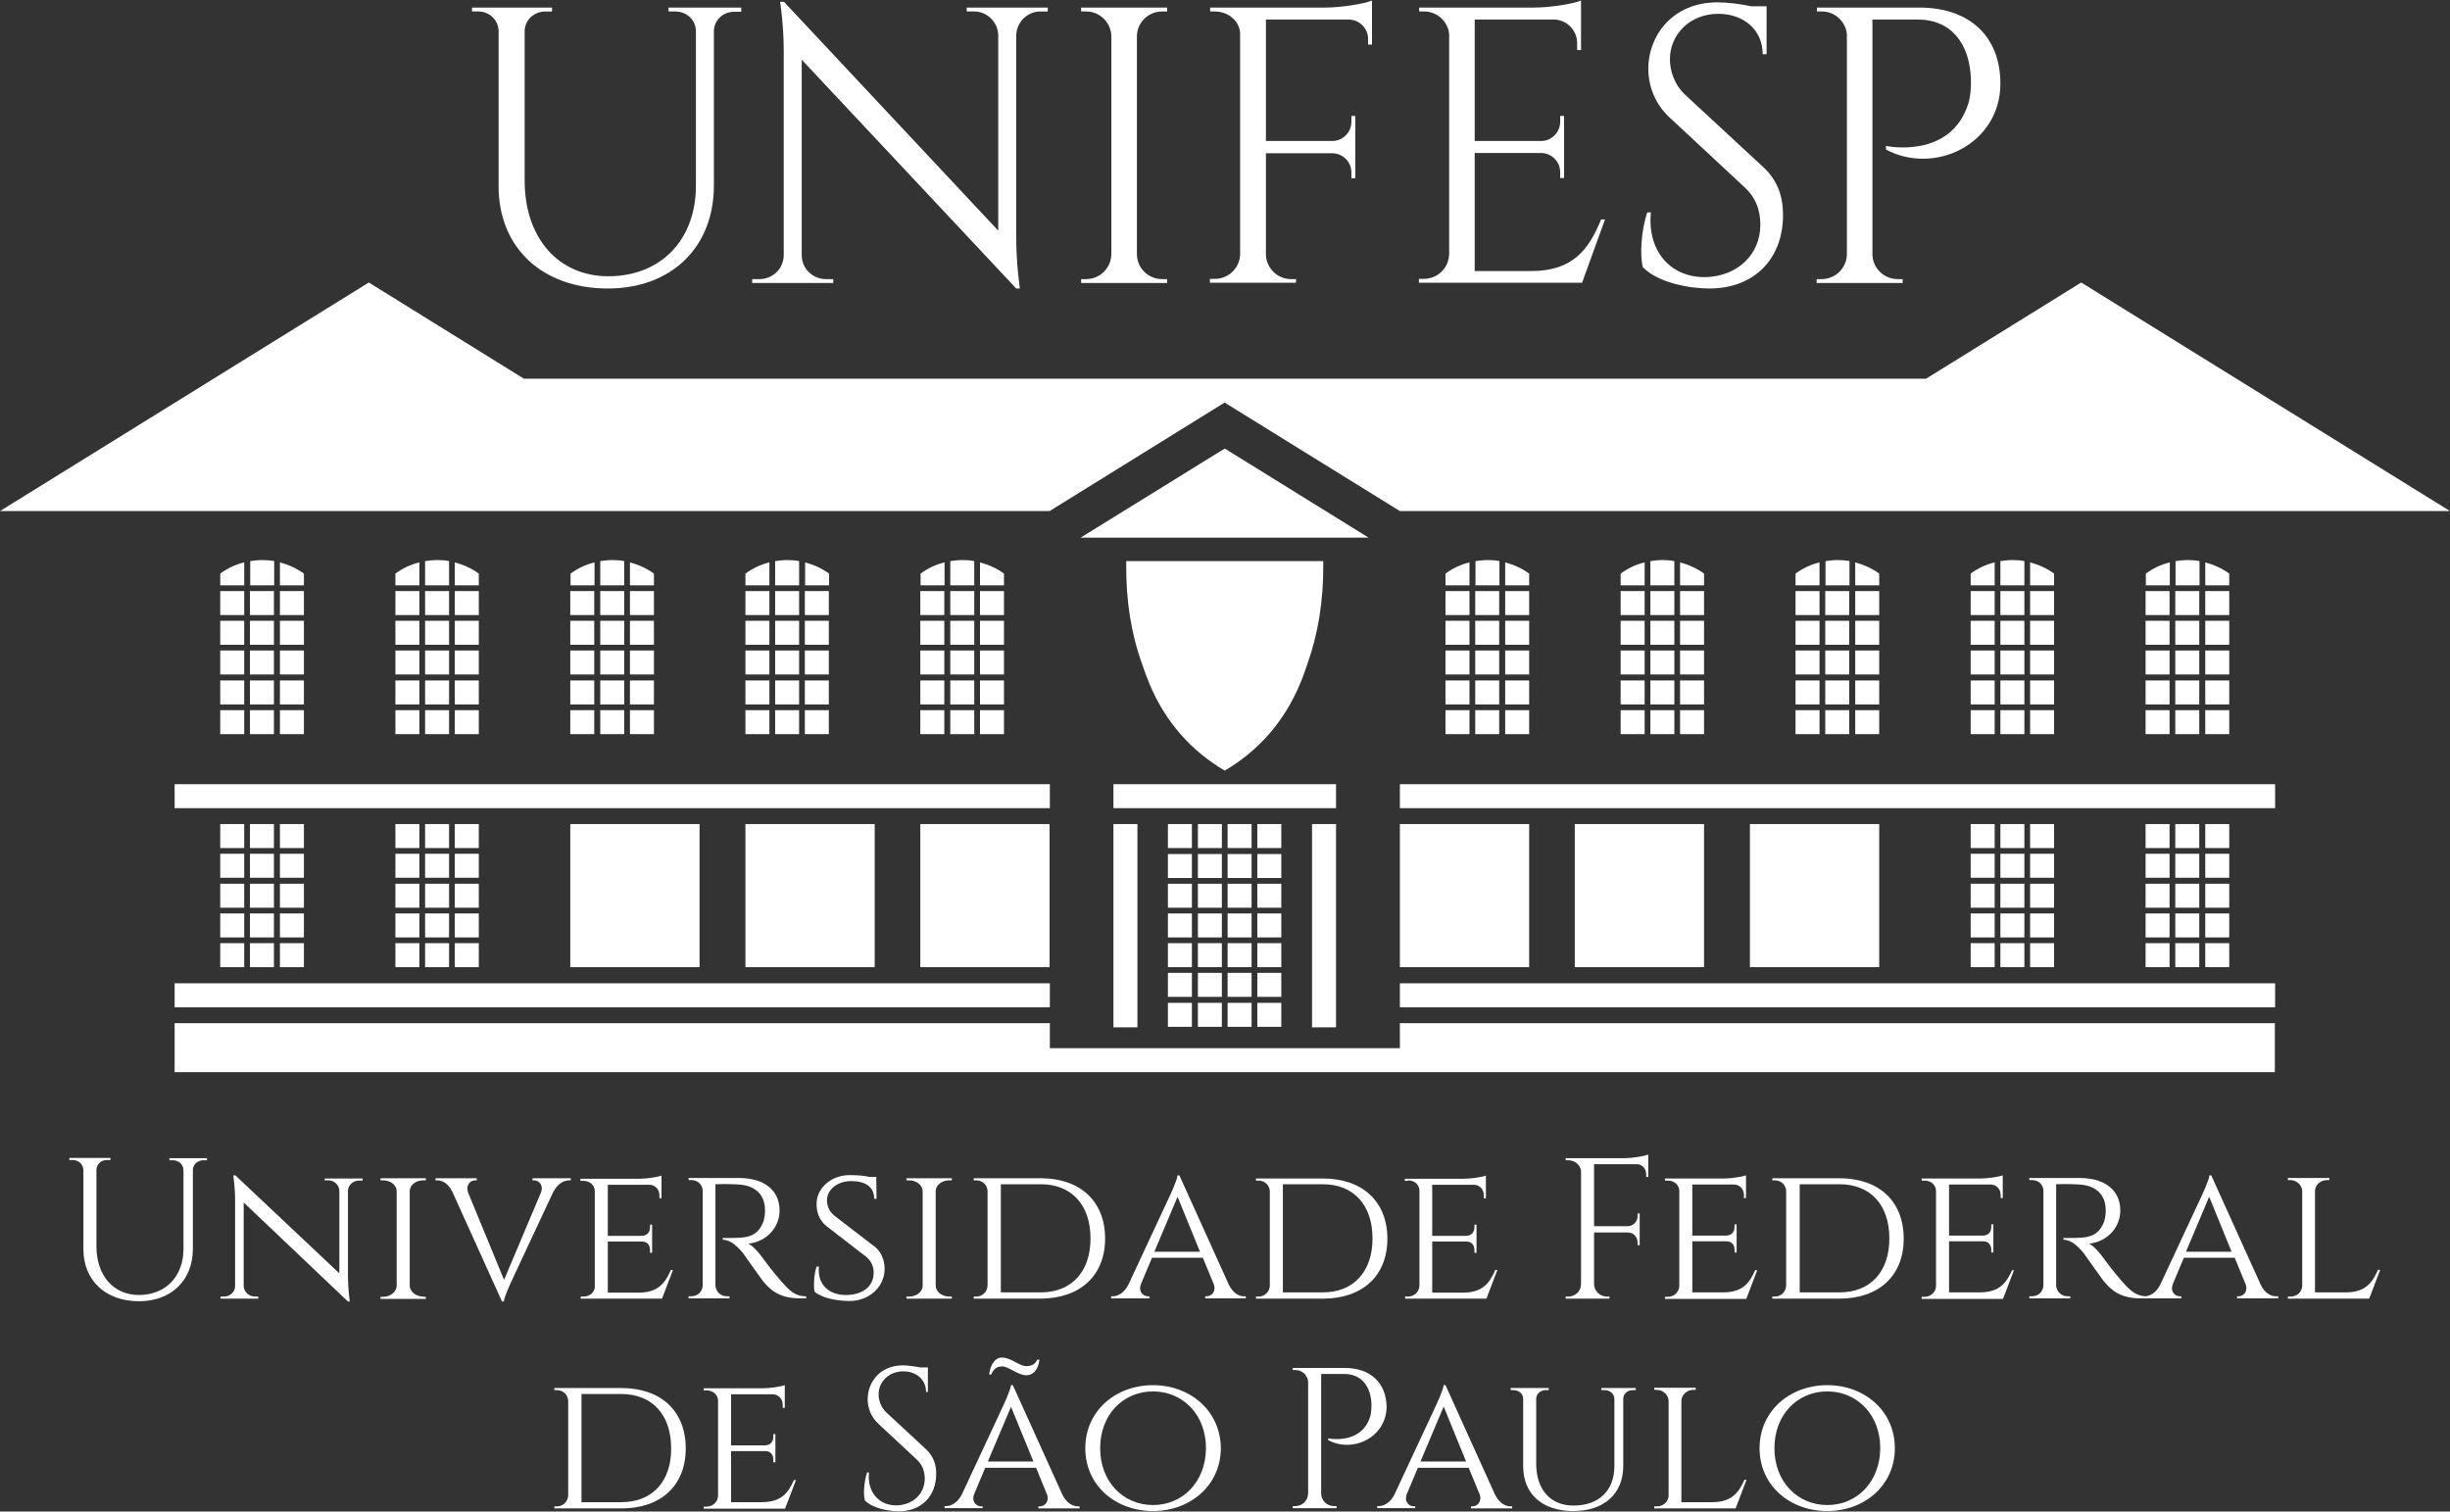 <?xml version="1.0" encoding="utf-8"?>
<!-- Generator: Adobe Illustrator 27.8.1, SVG Export Plug-In . SVG Version: 6.00 Build 0)  -->
<svg version="1.1" id="Layer_1" xmlns="http://www.w3.org/2000/svg" xmlns:xlink="http://www.w3.org/1999/xlink" x="0px" y="0px"
	 viewBox="0 0 940 580" style="enable-background:new 0 0 940 580;" xml:space="preserve">
<rect x="0" y="0" width="940" height="580" fill="#333333" stroke="none"/>
<style type="text/css">
	.st0{fill-rule:evenodd;clip-rule:evenodd;fill:#FFFFFF;}
	.st1{fill:#FFFFFF;}
</style>
<g>
	<polygon class="st0" points="537.1,402.1 537.1,402.2 402.8,402.2 402.8,402.1 402.8,392.6 67,392.6 67,411.1 67,411.4 
		872.8,411.4 872.8,411.1 872.8,392.6 537.1,392.6 	"/>
	<g>
		<rect x="537.1" y="377.3" class="st0" width="335.8" height="9.2"/>
		<rect x="67" y="377.3" class="st0" width="335.8" height="9.2"/>
		<rect x="537.1" y="300.9" class="st0" width="335.8" height="9.2"/>
		<rect x="427.2" y="300.9" class="st0" width="85.4" height="9.2"/>
		<rect x="427.2" y="316.2" class="st0" width="9.2" height="78"/>
		<rect x="503.4" y="316.2" class="st0" width="9.2" height="78"/>
		<rect x="67" y="300.9" class="st0" width="335.8" height="9.2"/>
		<rect x="459.6" y="361.9" class="st0" width="9.2" height="9.2"/>
		<rect x="448.1" y="361.9" class="st0" width="9.2" height="9.2"/>
		<rect x="471" y="361.9" class="st0" width="9.2" height="9.2"/>
		<rect x="482.4" y="361.9" class="st0" width="9.2" height="9.2"/>
		<rect x="459.6" y="373.3" class="st0" width="9.2" height="9.2"/>
		<rect x="448.1" y="373.3" class="st0" width="9.2" height="9.2"/>
		<rect x="471" y="373.3" class="st0" width="9.2" height="9.2"/>
		<rect x="482.4" y="373.3" class="st0" width="9.2" height="9.2"/>
		<rect x="459.6" y="384.8" class="st0" width="9.2" height="9.2"/>
		<rect x="448.1" y="384.8" class="st0" width="9.2" height="9.2"/>
		<rect x="471" y="384.8" class="st0" width="9.2" height="9.2"/>
		<rect x="482.4" y="384.8" class="st0" width="9.2" height="9.2"/>
		<rect x="459.6" y="327.7" class="st0" width="9.2" height="9.2"/>
		<rect x="448.1" y="327.7" class="st0" width="9.2" height="9.2"/>
		<rect x="471" y="327.7" class="st0" width="9.2" height="9.2"/>
		<rect x="482.4" y="327.7" class="st0" width="9.2" height="9.2"/>
		<rect x="459.6" y="316.2" class="st0" width="9.2" height="9.2"/>
		<rect x="448.1" y="316.2" class="st0" width="9.2" height="9.2"/>
		<rect x="471" y="316.2" class="st0" width="9.2" height="9.2"/>
		<rect x="482.4" y="316.2" class="st0" width="9.2" height="9.2"/>
		<rect x="459.6" y="339.1" class="st0" width="9.2" height="9.2"/>
		<rect x="448.1" y="339.1" class="st0" width="9.2" height="9.2"/>
		<rect x="471" y="339.1" class="st0" width="9.2" height="9.2"/>
		<rect x="482.4" y="339.1" class="st0" width="9.2" height="9.2"/>
		<rect x="459.6" y="350.5" class="st0" width="9.2" height="9.2"/>
		<rect x="448.1" y="350.5" class="st0" width="9.2" height="9.2"/>
		<rect x="471" y="350.5" class="st0" width="9.2" height="9.2"/>
		<rect x="482.4" y="350.5" class="st0" width="9.2" height="9.2"/>
		<rect x="834.6" y="361.9" class="st0" width="9.2" height="9.2"/>
		<rect x="823.2" y="361.9" class="st0" width="9.2" height="9.2"/>
		<rect x="846.1" y="361.9" class="st0" width="9.2" height="9.2"/>
		<rect x="834.6" y="327.6" class="st0" width="9.2" height="9.2"/>
		<rect x="823.2" y="327.6" class="st0" width="9.2" height="9.2"/>
		<rect x="846.1" y="327.6" class="st0" width="9.2" height="9.2"/>
		<rect x="834.6" y="316.2" class="st0" width="9.2" height="9.2"/>
		<rect x="823.2" y="316.2" class="st0" width="9.2" height="9.2"/>
		<rect x="846.1" y="316.2" class="st0" width="9.2" height="9.2"/>
		<rect x="834.6" y="339.1" class="st0" width="9.2" height="9.2"/>
		<rect x="823.2" y="339.1" class="st0" width="9.2" height="9.2"/>
		<rect x="846.1" y="339.1" class="st0" width="9.2" height="9.2"/>
		<rect x="834.6" y="350.5" class="st0" width="9.2" height="9.2"/>
		<rect x="823.2" y="350.5" class="st0" width="9.2" height="9.2"/>
		<rect x="846.1" y="350.5" class="st0" width="9.2" height="9.2"/>
		<rect x="767.5" y="361.9" class="st0" width="9.2" height="9.2"/>
		<rect x="756.1" y="361.9" class="st0" width="9.2" height="9.2"/>
		<rect x="778.9" y="361.9" class="st0" width="9.2" height="9.2"/>
		<rect x="767.5" y="327.6" class="st0" width="9.2" height="9.2"/>
		<rect x="756.1" y="327.6" class="st0" width="9.2" height="9.2"/>
		<rect x="778.9" y="327.6" class="st0" width="9.2" height="9.2"/>
		<rect x="767.5" y="316.2" class="st0" width="9.2" height="9.2"/>
		<rect x="756.1" y="316.2" class="st0" width="9.2" height="9.2"/>
		<rect x="778.9" y="316.2" class="st0" width="9.2" height="9.2"/>
		<rect x="767.5" y="339.1" class="st0" width="9.2" height="9.2"/>
		<rect x="756.1" y="339.1" class="st0" width="9.2" height="9.2"/>
		<rect x="778.9" y="339.1" class="st0" width="9.2" height="9.2"/>
		<rect x="767.5" y="350.5" class="st0" width="9.2" height="9.2"/>
		<rect x="756.1" y="350.5" class="st0" width="9.2" height="9.2"/>
		<rect x="778.9" y="350.5" class="st0" width="9.2" height="9.2"/>
		<rect x="95.9" y="249.6" class="st0" width="9.2" height="9.2"/>
		<rect x="84.5" y="249.6" class="st0" width="9.2" height="9.2"/>
		<rect x="107.4" y="249.6" class="st0" width="9.2" height="9.2"/>
		<rect x="95.9" y="261.1" class="st0" width="9.2" height="9.2"/>
		<rect x="84.5" y="261.1" class="st0" width="9.2" height="9.2"/>
		<rect x="107.4" y="261.1" class="st0" width="9.2" height="9.2"/>
		<rect x="95.9" y="272.5" class="st0" width="9.2" height="9.2"/>
		<rect x="84.5" y="272.5" class="st0" width="9.2" height="9.2"/>
		<rect x="107.4" y="272.5" class="st0" width="9.2" height="9.2"/>
		<rect x="95.9" y="226.8" class="st0" width="9.2" height="9.2"/>
		<rect x="84.5" y="226.8" class="st0" width="9.2" height="9.2"/>
		<rect x="107.4" y="226.8" class="st0" width="9.2" height="9.2"/>
		<rect x="95.9" y="238.2" class="st0" width="9.2" height="9.2"/>
		<rect x="84.5" y="238.2" class="st0" width="9.2" height="9.2"/>
		<rect x="107.4" y="238.2" class="st0" width="9.2" height="9.2"/>
		<path class="st0" d="M93.7,215.8c-3.4,0.8-6.5,2.3-9.2,4.3v4.5h9.2V215.8z"/>
		<path class="st0" d="M116.6,220.1c-2.7-2-5.9-3.4-9.2-4.3v8.8h9.2V220.1z"/>
		<path class="st0" d="M105.2,215.3c-1.5-0.3-3-0.4-4.6-0.4s-3.1,0.2-4.6,0.4v9.3h9.2V215.3z"/>
		<rect x="95.9" y="361.9" class="st0" width="9.2" height="9.2"/>
		<rect x="107.4" y="361.9" class="st0" width="9.2" height="9.2"/>
		<rect x="84.5" y="361.9" class="st0" width="9.2" height="9.2"/>
		<rect x="95.9" y="327.6" class="st0" width="9.2" height="9.2"/>
		<rect x="107.4" y="327.6" class="st0" width="9.2" height="9.2"/>
		<rect x="84.5" y="327.6" class="st0" width="9.2" height="9.2"/>
		<rect x="95.9" y="316.2" class="st0" width="9.2" height="9.2"/>
		<rect x="107.4" y="316.2" class="st0" width="9.2" height="9.2"/>
		<rect x="84.5" y="316.2" class="st0" width="9.2" height="9.2"/>
		<rect x="95.9" y="339.1" class="st0" width="9.2" height="9.2"/>
		<rect x="107.4" y="339.1" class="st0" width="9.2" height="9.2"/>
		<rect x="84.5" y="339.1" class="st0" width="9.2" height="9.2"/>
		<rect x="95.9" y="350.5" class="st0" width="9.2" height="9.2"/>
		<rect x="107.4" y="350.5" class="st0" width="9.2" height="9.2"/>
		<rect x="84.5" y="350.5" class="st0" width="9.2" height="9.2"/>
		<rect x="163.1" y="361.9" class="st0" width="9.2" height="9.2"/>
		<rect x="174.5" y="361.9" class="st0" width="9.2" height="9.2"/>
		<rect x="151.7" y="361.9" class="st0" width="9.2" height="9.2"/>
		<rect x="163.1" y="327.6" class="st0" width="9.2" height="9.2"/>
		<rect x="174.5" y="327.6" class="st0" width="9.2" height="9.2"/>
		<rect x="151.7" y="327.6" class="st0" width="9.2" height="9.2"/>
		<rect x="163.1" y="316.2" class="st0" width="9.2" height="9.2"/>
		<rect x="174.5" y="316.2" class="st0" width="9.2" height="9.2"/>
		<rect x="151.7" y="316.2" class="st0" width="9.2" height="9.2"/>
		<rect x="163.1" y="339.1" class="st0" width="9.2" height="9.2"/>
		<rect x="174.5" y="339.1" class="st0" width="9.2" height="9.2"/>
		<rect x="151.7" y="339.1" class="st0" width="9.2" height="9.2"/>
		<rect x="163.1" y="350.5" class="st0" width="9.2" height="9.2"/>
		<rect x="174.5" y="350.5" class="st0" width="9.2" height="9.2"/>
		<rect x="151.7" y="350.5" class="st0" width="9.2" height="9.2"/>
		<rect x="353.1" y="316.2" class="st0" width="49.6" height="54.9"/>
		<rect x="218.8" y="316.2" class="st0" width="49.6" height="54.9"/>
		<rect x="286" y="316.2" class="st0" width="49.6" height="54.9"/>
		<rect x="671.4" y="316.2" class="st0" width="49.6" height="54.9"/>
		<rect x="537.1" y="316.2" class="st0" width="49.6" height="54.9"/>
		<rect x="604.2" y="316.2" class="st0" width="49.6" height="54.9"/>
		<path class="st0" d="M469.9,215.3h-37.8l0,0l0,0c0,0.4,0,0.8,0,1.3c-0.1,14,1.9,26.6,6.1,38.2c0.9,2.6,1.8,5.2,2.9,7.8
			c6,14.2,15.6,25.3,28.8,33.1l0,0l0,0c13.2-7.8,22.8-18.9,28.8-33.1c1.1-2.5,2-5.1,2.9-7.8c4.1-11.5,6.2-24.2,6.1-38.2
			c0-0.4,0-0.8,0-1.3l0,0l0,0H469.9z"/>
		<polygon class="st0" points="414.6,206.3 525.1,206.3 469.9,172.1 		"/>
		<polygon class="st0" points="402.7,196.1 469.8,154.5 469.9,154.5 537.1,196.1 537.1,196.1 940,196.1 798.5,108.4 739,145.3 
			201,145.3 141.5,108.4 0,196.1 		"/>
		<rect x="163.1" y="249.6" class="st0" width="9.2" height="9.2"/>
		<rect x="151.7" y="249.6" class="st0" width="9.2" height="9.2"/>
		<rect x="174.5" y="249.6" class="st0" width="9.2" height="9.2"/>
		<rect x="163.1" y="261.1" class="st0" width="9.2" height="9.2"/>
		<rect x="151.7" y="261.1" class="st0" width="9.2" height="9.2"/>
		<rect x="174.5" y="261.1" class="st0" width="9.2" height="9.2"/>
		<rect x="163.1" y="272.5" class="st0" width="9.2" height="9.2"/>
		<rect x="151.7" y="272.5" class="st0" width="9.2" height="9.2"/>
		<rect x="174.5" y="272.5" class="st0" width="9.2" height="9.2"/>
		<rect x="163.1" y="226.8" class="st0" width="9.2" height="9.2"/>
		<rect x="151.7" y="226.8" class="st0" width="9.2" height="9.2"/>
		<rect x="174.5" y="226.8" class="st0" width="9.2" height="9.2"/>
		<rect x="163.1" y="238.2" class="st0" width="9.2" height="9.2"/>
		<rect x="151.7" y="238.2" class="st0" width="9.2" height="9.2"/>
		<rect x="174.5" y="238.2" class="st0" width="9.2" height="9.2"/>
		<path class="st0" d="M160.9,215.8c-3.4,0.8-6.5,2.3-9.2,4.3v4.5h9.2V215.8z"/>
		<path class="st0" d="M183.7,220.1c-2.7-2-5.9-3.4-9.2-4.3v8.8h9.2V220.1z"/>
		<path class="st0" d="M172.3,215.3c-1.5-0.3-3-0.4-4.6-0.4s-3.1,0.2-4.6,0.4v9.3h9.2L172.3,215.3L172.3,215.3z"/>
		<rect x="230.3" y="249.6" class="st0" width="9.2" height="9.2"/>
		<rect x="218.8" y="249.6" class="st0" width="9.2" height="9.2"/>
		<rect x="241.7" y="249.6" class="st0" width="9.2" height="9.2"/>
		<rect x="230.3" y="261.1" class="st0" width="9.2" height="9.2"/>
		<rect x="218.8" y="261.1" class="st0" width="9.2" height="9.2"/>
		<rect x="241.7" y="261.1" class="st0" width="9.2" height="9.2"/>
		<rect x="230.3" y="272.5" class="st0" width="9.2" height="9.2"/>
		<rect x="218.8" y="272.5" class="st0" width="9.2" height="9.2"/>
		<rect x="241.7" y="272.5" class="st0" width="9.2" height="9.2"/>
		<rect x="230.3" y="226.8" class="st0" width="9.2" height="9.2"/>
		<rect x="218.8" y="226.8" class="st0" width="9.2" height="9.2"/>
		<rect x="241.7" y="226.8" class="st0" width="9.2" height="9.2"/>
		<rect x="230.3" y="238.2" class="st0" width="9.2" height="9.2"/>
		<rect x="218.8" y="238.2" class="st0" width="9.2" height="9.2"/>
		<rect x="241.7" y="238.2" class="st0" width="9.2" height="9.2"/>
		<path class="st0" d="M228.1,215.8c-3.4,0.8-6.5,2.3-9.2,4.3v4.5h9.2V215.8z"/>
		<path class="st0" d="M250.9,220.1c-2.7-2-5.9-3.4-9.2-4.3v8.8h9.2V220.1z"/>
		<path class="st0" d="M239.5,215.3c-1.5-0.3-3-0.4-4.6-0.4s-3.1,0.2-4.6,0.4v9.3h9.2L239.5,215.3L239.5,215.3z"/>
		<rect x="297.4" y="249.6" class="st0" width="9.2" height="9.2"/>
		<rect x="286" y="249.6" class="st0" width="9.2" height="9.2"/>
		<rect x="308.8" y="249.6" class="st0" width="9.2" height="9.2"/>
		<rect x="297.4" y="261.1" class="st0" width="9.2" height="9.2"/>
		<rect x="286" y="261.1" class="st0" width="9.2" height="9.2"/>
		<rect x="308.8" y="261.1" class="st0" width="9.2" height="9.2"/>
		<rect x="297.4" y="272.5" class="st0" width="9.2" height="9.2"/>
		<rect x="286" y="272.5" class="st0" width="9.2" height="9.2"/>
		<rect x="308.8" y="272.5" class="st0" width="9.2" height="9.2"/>
		<rect x="297.4" y="226.8" class="st0" width="9.2" height="9.2"/>
		<rect x="286" y="226.8" class="st0" width="9.2" height="9.2"/>
		<rect x="308.8" y="226.8" class="st0" width="9.2" height="9.2"/>
		<rect x="297.4" y="238.2" class="st0" width="9.2" height="9.2"/>
		<rect x="286" y="238.2" class="st0" width="9.2" height="9.2"/>
		<rect x="308.8" y="238.2" class="st0" width="9.2" height="9.2"/>
		<path class="st0" d="M295.2,215.8c-3.4,0.8-6.5,2.3-9.2,4.3v4.5h9.2V215.8z"/>
		<path class="st0" d="M318.1,220.1c-2.7-2-5.9-3.4-9.2-4.3v8.8h9.2V220.1z"/>
		<path class="st0" d="M306.6,215.3c-1.5-0.3-3-0.4-4.6-0.4s-3.1,0.2-4.6,0.4v9.3h9.2V215.3z"/>
		<rect x="364.6" y="249.6" class="st0" width="9.2" height="9.2"/>
		<rect x="353.1" y="249.6" class="st0" width="9.2" height="9.2"/>
		<rect x="376" y="249.6" class="st0" width="9.2" height="9.2"/>
		<rect x="364.6" y="261.1" class="st0" width="9.2" height="9.2"/>
		<rect x="353.1" y="261.1" class="st0" width="9.2" height="9.2"/>
		<rect x="376" y="261.1" class="st0" width="9.2" height="9.2"/>
		<rect x="364.6" y="272.5" class="st0" width="9.2" height="9.2"/>
		<rect x="353.1" y="272.5" class="st0" width="9.2" height="9.2"/>
		<rect x="376" y="272.5" class="st0" width="9.2" height="9.2"/>
		<rect x="364.6" y="226.8" class="st0" width="9.2" height="9.2"/>
		<rect x="353.1" y="226.8" class="st0" width="9.2" height="9.2"/>
		<rect x="376" y="226.8" class="st0" width="9.2" height="9.2"/>
		<rect x="364.6" y="238.2" class="st0" width="9.2" height="9.2"/>
		<rect x="353.1" y="238.2" class="st0" width="9.2" height="9.2"/>
		<rect x="376" y="238.2" class="st0" width="9.2" height="9.2"/>
		<path class="st0" d="M362.4,215.8c-3.4,0.8-6.5,2.3-9.2,4.3v4.5h9.2V215.8z"/>
		<path class="st0" d="M385.2,220.1c-2.7-2-5.9-3.4-9.2-4.3v8.8h9.2V220.1z"/>
		<path class="st0" d="M373.8,215.3c-1.5-0.3-3-0.4-4.6-0.4s-3.1,0.2-4.6,0.4v9.3h9.2V215.3z"/>
		<rect x="566" y="249.6" class="st0" width="9.2" height="9.2"/>
		<rect x="554.6" y="249.6" class="st0" width="9.2" height="9.2"/>
		<rect x="577.5" y="249.6" class="st0" width="9.2" height="9.2"/>
		<rect x="566" y="261.1" class="st0" width="9.2" height="9.2"/>
		<rect x="554.6" y="261.1" class="st0" width="9.2" height="9.2"/>
		<rect x="577.5" y="261.1" class="st0" width="9.2" height="9.2"/>
		<rect x="566" y="272.5" class="st0" width="9.2" height="9.2"/>
		<rect x="554.6" y="272.5" class="st0" width="9.2" height="9.2"/>
		<rect x="577.5" y="272.5" class="st0" width="9.2" height="9.2"/>
		<rect x="566" y="226.8" class="st0" width="9.2" height="9.2"/>
		<rect x="554.6" y="226.8" class="st0" width="9.2" height="9.2"/>
		<rect x="577.5" y="226.8" class="st0" width="9.2" height="9.2"/>
		<rect x="566" y="238.2" class="st0" width="9.2" height="9.2"/>
		<rect x="554.6" y="238.2" class="st0" width="9.2" height="9.2"/>
		<rect x="577.5" y="238.2" class="st0" width="9.2" height="9.2"/>
		<path class="st0" d="M563.8,215.8c-3.4,0.8-6.5,2.3-9.2,4.3v4.5h9.2V215.8z"/>
		<path class="st0" d="M586.7,220.1c-2.7-2-5.9-3.4-9.2-4.3v8.8h9.2V220.1z"/>
		<path class="st0" d="M575.3,215.3c-1.5-0.3-3-0.4-4.6-0.4s-3.1,0.2-4.6,0.4v9.3h9.2L575.3,215.3L575.3,215.3z"/>
		<rect x="633.2" y="249.6" class="st0" width="9.2" height="9.2"/>
		<rect x="621.8" y="249.6" class="st0" width="9.2" height="9.2"/>
		<rect x="644.6" y="249.6" class="st0" width="9.2" height="9.2"/>
		<rect x="633.2" y="261.1" class="st0" width="9.2" height="9.2"/>
		<rect x="621.8" y="261.1" class="st0" width="9.2" height="9.2"/>
		<rect x="644.6" y="261.1" class="st0" width="9.2" height="9.2"/>
		<rect x="633.2" y="272.5" class="st0" width="9.2" height="9.2"/>
		<rect x="621.8" y="272.5" class="st0" width="9.2" height="9.2"/>
		<rect x="644.6" y="272.5" class="st0" width="9.2" height="9.2"/>
		<rect x="633.2" y="226.8" class="st0" width="9.2" height="9.2"/>
		<rect x="621.8" y="226.8" class="st0" width="9.2" height="9.2"/>
		<rect x="644.6" y="226.8" class="st0" width="9.2" height="9.2"/>
		<rect x="633.2" y="238.2" class="st0" width="9.2" height="9.2"/>
		<rect x="621.8" y="238.2" class="st0" width="9.2" height="9.2"/>
		<rect x="644.6" y="238.2" class="st0" width="9.2" height="9.2"/>
		<path class="st0" d="M631,215.8c-3.4,0.8-6.5,2.3-9.2,4.3v4.5h9.2V215.8z"/>
		<path class="st0" d="M653.8,220.1c-2.7-2-5.9-3.4-9.2-4.3v8.8h9.2V220.1z"/>
		<path class="st0" d="M642.4,215.3c-1.5-0.3-3-0.4-4.6-0.4s-3.1,0.2-4.6,0.4v9.3h9.2L642.4,215.3L642.4,215.3z"/>
		<rect x="700.3" y="249.6" class="st0" width="9.2" height="9.2"/>
		<rect x="688.9" y="249.6" class="st0" width="9.2" height="9.2"/>
		<rect x="711.8" y="249.6" class="st0" width="9.2" height="9.2"/>
		<rect x="700.3" y="261.1" class="st0" width="9.2" height="9.2"/>
		<rect x="688.9" y="261.1" class="st0" width="9.2" height="9.2"/>
		<rect x="711.8" y="261.1" class="st0" width="9.2" height="9.2"/>
		<rect x="700.3" y="272.5" class="st0" width="9.2" height="9.2"/>
		<rect x="688.9" y="272.5" class="st0" width="9.2" height="9.2"/>
		<rect x="711.8" y="272.5" class="st0" width="9.2" height="9.2"/>
		<rect x="700.3" y="226.8" class="st0" width="9.2" height="9.2"/>
		<rect x="688.9" y="226.8" class="st0" width="9.2" height="9.2"/>
		<rect x="711.8" y="226.8" class="st0" width="9.2" height="9.2"/>
		<rect x="700.3" y="238.2" class="st0" width="9.2" height="9.2"/>
		<rect x="688.9" y="238.2" class="st0" width="9.2" height="9.2"/>
		<rect x="711.8" y="238.2" class="st0" width="9.2" height="9.2"/>
		<path class="st0" d="M698.1,215.8c-3.4,0.8-6.5,2.3-9.2,4.3v4.5h9.2V215.8z"/>
		<path class="st0" d="M721,220.1c-2.7-2-5.9-3.4-9.2-4.3v8.8h9.2V220.1z"/>
		<path class="st0" d="M709.6,215.3c-1.5-0.3-3-0.4-4.6-0.4s-3.1,0.2-4.6,0.4v9.3h9.2L709.6,215.3L709.6,215.3z"/>
		<rect x="767.5" y="249.6" class="st0" width="9.2" height="9.2"/>
		<rect x="756.1" y="249.6" class="st0" width="9.2" height="9.2"/>
		<rect x="778.9" y="249.6" class="st0" width="9.2" height="9.2"/>
		<rect x="767.5" y="261.1" class="st0" width="9.2" height="9.2"/>
		<rect x="756.1" y="261.1" class="st0" width="9.2" height="9.2"/>
		<rect x="778.9" y="261.1" class="st0" width="9.2" height="9.2"/>
		<rect x="767.5" y="272.5" class="st0" width="9.2" height="9.2"/>
		<rect x="756.1" y="272.5" class="st0" width="9.2" height="9.2"/>
		<rect x="778.9" y="272.5" class="st0" width="9.2" height="9.2"/>
		<rect x="767.5" y="226.8" class="st0" width="9.2" height="9.2"/>
		<rect x="756.1" y="226.8" class="st0" width="9.2" height="9.2"/>
		<rect x="778.9" y="226.8" class="st0" width="9.2" height="9.2"/>
		<rect x="767.5" y="238.2" class="st0" width="9.2" height="9.2"/>
		<rect x="756.1" y="238.2" class="st0" width="9.2" height="9.2"/>
		<rect x="778.9" y="238.2" class="st0" width="9.2" height="9.2"/>
		<path class="st0" d="M765.3,215.8c-3.4,0.8-6.5,2.3-9.2,4.3v4.5h9.2V215.8z"/>
		<path class="st0" d="M788.1,220.1c-2.7-2-5.9-3.4-9.2-4.3v8.8h9.2V220.1z"/>
		<path class="st0" d="M776.7,215.3c-1.5-0.3-3-0.4-4.6-0.4s-3.1,0.2-4.6,0.4v9.3h9.2L776.7,215.3L776.7,215.3z"/>
		<rect x="834.6" y="249.6" class="st0" width="9.2" height="9.2"/>
		<rect x="823.2" y="249.6" class="st0" width="9.2" height="9.2"/>
		<rect x="846.1" y="249.6" class="st0" width="9.2" height="9.2"/>
		<rect x="834.6" y="261.1" class="st0" width="9.2" height="9.2"/>
		<rect x="823.2" y="261.1" class="st0" width="9.2" height="9.2"/>
		<rect x="846.1" y="261.1" class="st0" width="9.2" height="9.2"/>
		<rect x="834.6" y="272.5" class="st0" width="9.2" height="9.2"/>
		<rect x="823.2" y="272.5" class="st0" width="9.2" height="9.2"/>
		<rect x="846.1" y="272.5" class="st0" width="9.2" height="9.2"/>
		<rect x="834.6" y="226.8" class="st0" width="9.2" height="9.2"/>
		<rect x="823.2" y="226.8" class="st0" width="9.2" height="9.2"/>
		<rect x="846.1" y="226.8" class="st0" width="9.2" height="9.2"/>
		<rect x="834.6" y="238.2" class="st0" width="9.2" height="9.2"/>
		<rect x="823.2" y="238.2" class="st0" width="9.2" height="9.2"/>
		<rect x="846.1" y="238.2" class="st0" width="9.2" height="9.2"/>
		<path class="st0" d="M832.5,215.8c-3.4,0.8-6.5,2.3-9.2,4.3v4.5h9.2V215.8z"/>
		<path class="st0" d="M855.3,220.1c-2.7-2-5.9-3.4-9.2-4.3v8.8h9.2V220.1z"/>
		<path class="st0" d="M843.9,215.3c-1.5-0.3-3-0.4-4.6-0.4s-3.1,0.2-4.6,0.4v9.3h9.2L843.9,215.3L843.9,215.3z"/>
	</g>
	<g>
		<path class="st1" d="M191.3,11.9v59.6c0,23.5,16.7,39.2,41.9,39.2c24.4,0,40.7-15.8,40.7-39.5V11.6c0.3-4.2,3.7-7.1,8-7.1h2.5V2.9
			h-27.9v1.5h2.5c4.3,0,7.8,3,8,7.3v59.6c0,20.8-13.5,34.7-33.6,34.7c-19.2,0-32.1-14.7-32.1-36.7V11.7c0.2-4.2,3.7-7.3,8-7.3h2.5
			V2.9h-30.7v1.5h2.5C187.7,4.4,191.2,7.6,191.3,11.9z"/>
		<path class="st1" d="M319.7,107.1h-2.8c-5.1,0-9.2-4-9.3-9V22.9l82.3,87.8h1.4c0,0-1.4-9.5-1.4-19.3v-78c0.2-5,4.3-9,9.3-9h2.8
			V2.9h-31.1v1.5h2.8c5.1,0,9.2,4.1,9.3,9.2v74.9L300.8,0.7h-1.5c0,0,1.4,8.6,1.4,18.9V98c-0.1,5.1-4.2,9.1-9.3,9.1h-2.8v1.5h31.1
			V107.1z"/>
		<path class="st1" d="M416.7,107.1h-1.9v1.5h33v-1.5h-1.9c-5.3,0-9.6-4.2-9.7-9.5V13.8c0.1-5.2,4.4-9.4,9.7-9.4h1.9V2.9h-33v1.5
			h1.9c5.3,0,9.5,4.2,9.7,9.4v83.7C426.3,102.9,422,107.1,416.7,107.1z"/>
		<path class="st1" d="M497.3,107.1h-1.9c-5.3,0-9.6-4.2-9.7-9.5V58.8h25.7c4,0.2,7.1,3.4,7.1,7.4v2.2h1.5V44.5h-1.5v2.2
			c0,4.1-3.3,7.4-7.3,7.4h-25.5V7.5h31.9c4,0.1,7.3,3.4,7.3,7.4v2.2h1.5v-10V4.6V0.2c-2.8,1.2-11.5,2.7-18,2.7h-44.1v1.5h1.9
			c5,0,9.6,3.8,9.6,8.6v84.5c-0.1,5.3-4.4,9.5-9.7,9.5h-1.9v1.5h33L497.3,107.1z"/>
		<path class="st1" d="M615.8,84.2h-1.5c-4.7,11.5-10.8,19.8-26.8,19.8h-21.7V58.7h25.7c4,0.2,7.1,3.4,7.1,7.4v2.2h1.5V44.5h-1.5
			v2.2c0,4.1-3.3,7.4-7.3,7.4h-25.5V7.5h30.8c4.7,0.3,8.5,4.2,8.5,9v2.7h1.5V7.1V4.6V0.2c-2.8,1.2-11.5,2.7-18,2.7h-44.1v1.5h1.9
			c5,0,9.1,3.8,9.6,8.6v84.5c-0.1,5.3-4.4,9.5-9.7,9.5h-1.9v1.5H607L615.8,84.2z"/>
		<path class="st1" d="M655.8,110.7c17.4,0,28.3-11.5,28.3-28.2c0-6.1-1.5-12.8-7.6-18.4l-29.7-27.5c-4.8-4.4-6.1-10-6.1-13.9
			c0-9.2,7.4-17.4,18.6-17.4c9.4,0,17,5.9,17,15.5h1.5V4.2V2.4h-6c-4-0.9-9-1.5-12.9-1.5c-17.2,0-26.5,12.8-26.5,25.5
			c0,5.8,2.1,13.1,8.2,18.7L669.5,72c3.8,3.5,5.9,8.2,5.9,14.1c0,12.1-9.2,19.6-20.2,20.2c-13.4,0.7-23.3-9.2-21.8-24.8H632
			c-2.3,6.8-2.9,16.4-1.7,21C636.2,108.6,648.4,110.7,655.8,110.7z"/>
		<path class="st1" d="M730,107.1h-1.9c-5.3,0-9.6-4.2-9.7-9.5V7.5h17.4c12.8,0,20,9.2,20.4,23.1c0.1,3.3-0.3,7-1,9.1
			C748.4,61.3,723.6,56,723.6,56v1.4c18.9,10,43.9-2.3,43.9-25.3c0-18.1-11.8-29.2-31.1-29.2h-39.3v1.5h1.9c5,0,9.1,3.8,9.6,8.7
			v84.5c-0.1,5.3-4.4,9.5-9.7,9.5H697v1.5h33V107.1z"/>
		<path class="st1" d="M65,445.2h1.3c2.2,0,4,1.5,4.1,3.7v30.3c0,10.6-6.9,17.7-17.1,17.7c-9.8,0-16.3-7.5-16.3-18.7v-29.4
			c0.1-2.2,1.9-3.7,4.1-3.7h1.3v-0.8H26.6v0.8h1.3c2.2,0,4,1.6,4.1,3.8v30.4c0,12,8.5,20,21.3,20c12.4,0,20.7-8,20.7-20.1v-30.4
			c0.1-2.1,1.9-3.6,4.1-3.6h1.3v-0.8H65V445.2z"/>
		<path class="st1" d="M124.6,452.9h1.3c2.3,0,4.1,1.7,4.3,3.8v31.9L90.3,451h-0.8c0,0,0.7,4.4,0.7,9.6v32.9c0,2.2-1.9,4-4.3,4h-1.3
			v0.8h14.5v-0.8h-1.3c-2.3,0-4.2-1.8-4.3-4v-32.1l40,38h0.7c0,0-0.7-4.9-0.7-9.8v-32.8c0.1-2.1,2-3.8,4.3-3.8h1.3v-0.8h-14.5
			L124.6,452.9z"/>
		<path class="st1" d="M162.4,497.5c-2.8,0-5.1-1.8-5.2-4.1v-36.5c0.1-2.2,2.4-4,5.2-4h1v-0.8H146v0.8h1c2.9,0,5.2,1.9,5.2,4.2v36.3
			c-0.1,2.3-2.4,4.2-5.2,4.2h-1v0.8h17.4v-0.8h-1V497.5z"/>
		<path class="st1" d="M218.4,452.9h0.6v-0.8h-14.7v0.8h0.6c1.8,0,3.8,1.8,2.6,4.8l-14.1,33.4l-13.8-33.5c-1-3,0.9-4.7,2.7-4.7h0.6
			v-0.8h-15.8v0.8h0.6c2.1,0,4.4,1.3,5.9,4.5l19,42h0.7c0.2-2,3-7.9,3-7.9l15.9-34C213.9,454.2,216.3,452.9,218.4,452.9z"/>
		<path class="st1" d="M223.9,497.5h-1.1v0.8H254l4.2-11h-0.8c-2.2,5-4.8,8.6-12.2,8.7h-12v-19.6h13.3c2,0.1,2.9,1.5,2.9,3.3v1h0.8
			v-10.8h-0.8v1c0,1.8-1,3.2-3.1,3.3h-13.1v-19.6h15.9c2.3,0,3.9,1.8,3.9,4v1.2h0.8v-8.7c-1.3,0.5-5.5,1.2-8.6,1.2h-22.5v0.8h1.1
			c2.5,0,4.4,1.7,4.4,4v36.5C228.3,495.7,226.4,497.5,223.9,497.5z"/>
		<path class="st1" d="M299.7,491.6c-3.2-3.6-6.7-8.4-6.7-8.4c-1.6-2.3-4.2-5.3-5.9-6c6.9-0.7,12-6.1,12-12.7
			c0-7.8-5.9-12.5-15.6-12.5h-19.3v0.8h1c2.4,0,4.3,1.7,4.4,4v36.5c-0.1,2.3-1.9,4.1-4.4,4.1h-1v0.8h15.7v-0.8h-1
			c-2.5,0-4.3-1.9-4.4-4.2v-38.8c0.7,0,4.5-0.2,8.8,0.1c6.2,0.3,10.1,3.7,10.2,9.5c0.1,1.7-0.2,3.3-0.5,4.4
			c-2.2,6.5-7.1,6.5-11.3,6.6c-2.5,0.1-4.4,0-4.4,0v0.7c3,0,5.7,2.6,7.8,5.2c0.6,0.8,6.7,9.5,7.5,10.5c2.4,2.9,5.8,6.8,14.3,6.8h2.4
			v-0.8C304.9,497.4,302.8,495.1,299.7,491.6z"/>
		<path class="st1" d="M339.4,486.9c0-3-1.1-6.3-3.5-8.3l-15.6-12c-2.4-1.9-3-4.1-3-6.1c0-4.1,4.1-7.3,9.2-7.3c6,0,8.9,2.5,8.9,6.8
			h0.9l-0.1-8.4h-2.6c-1.7-0.4-4.1-0.7-7.6-0.7c-7.1,0-12.8,5-12.7,11.2c0,2.7,0.8,5.9,3.7,8.3l15.4,11.9c2,1.7,2.8,3.7,2.8,6.1
			c0,5-3.9,8.3-10.2,8.5c-6.8,0.2-11.5-3.9-10.8-10.9h-0.9c-1,3-1.2,7.5-0.8,9.6c2.8,2.5,8.7,3.6,13.3,3.6
			C333.4,499.3,339.4,493.8,339.4,486.9z"/>
		<path class="st1" d="M348.8,497.5h-1v0.8h17.4v-0.8h-1c-2.8,0-5.1-1.8-5.2-4.1v-36.5c0.1-2.2,2.4-4,5.2-4h1v-0.8h-17.4v0.8h1
			c2.9,0,5.2,1.9,5.2,4.2v36.3C354,495.6,351.7,497.5,348.8,497.5z"/>
		<path class="st1" d="M424,475.2c0-14.3-9.6-23.1-24.7-23.1h-25.7v0.8h0.9c2.4,0,4.3,1.7,4.4,4.1v36.3c-0.1,2.3-1.9,4.2-4.3,4.2h-1
			v0.8h25.7C414.4,498.2,424,489.5,424,475.2z M384,454.4h15.3c11.8,0,19.1,7.9,19.1,20.8c0,12.8-7.3,20.7-19.1,20.7H384V454.4z"/>
		<path class="st1" d="M471.5,493l-19-42h-0.7c-0.2,2-3,7.9-3,7.9L432.9,493c-1.6,3.1-4,4.4-6,4.4h-0.6v0.8H441v-0.8h-0.6
			c-1.8,0-3.8-1.8-2.6-4.8l4.2-10h19.5l4.2,10.2c1,2.9-1,4.6-2.7,4.6h-0.6v0.8H478v-0.8h-0.6C475.4,497.5,473.1,496.2,471.5,493z
			 M442.9,480.3l8.9-21.1l8.6,21.1H442.9z"/>
		<path class="st1" d="M482.9,497.5h-1v0.8h25.7c15.2,0,24.7-8.8,24.7-23c0-14.3-9.6-23.1-24.7-23.1h-25.7v0.8h0.9
			c2.4,0,4.3,1.7,4.4,4.1v36.3C487.1,495.6,485.3,497.5,482.9,497.5z M492.2,454.4h15.3c11.8,0,19.1,7.9,19.1,20.8
			c0,12.8-7.3,20.7-19.1,20.7h-15.3L492.2,454.4L492.2,454.4z"/>
		<path class="st1" d="M540.2,452.9c2.5,0,4.4,1.7,4.4,4v36.5c-0.1,2.3-2,4.1-4.4,4.1h-1.1v0.8h31.2l4.2-11h-0.8
			c-2.2,5-4.8,8.6-12.2,8.7h-12v-19.6h13.3c2,0.1,2.9,1.5,2.9,3.3v1h0.8v-10.8h-0.8v1c0,1.8-1,3.2-3.1,3.3h-13.1v-19.6h15.9
			c2.3,0,3.9,1.8,3.9,4v1.2h0.8v-8.7c-1.3,0.5-5.5,1.2-8.6,1.2H539v0.8h1.2V452.9z"/>
		<path class="st1" d="M600.7,444.4v0.8h1c2.5,0,4.9,1.9,4.9,4.4v43.1c0,2.7-2.2,4.8-4.9,4.8h-1v0.8h16.8v-0.8h-1
			c-2.7,0-4.9-2.2-4.9-4.8v-19.8h13.1c2,0.1,3.6,1.7,3.6,3.8v1.1h0.8v-12.2h-0.8v1.1c0,2.1-1.7,3.7-3.7,3.8h-13v-23.8h16.3
			c2.1,0,3.7,1.7,3.7,3.8v1.1h0.8v-5.1v-1.3V443c-1.4,0.6-5.9,1.4-9.2,1.4H600.7z"/>
		<path class="st1" d="M661.3,495.9h-12v-19.6h13.3c2,0.1,2.9,1.5,2.9,3.3v1h0.8v-10.8h-0.8v1c0,1.8-1,3.2-3.1,3.3h-13.1v-19.6h15.9
			c2.3,0,3.9,1.8,3.9,4v1.2h0.8V451c-1.3,0.5-5.5,1.2-8.6,1.2h-22.5v0.8h1.1c2.5,0,4.4,1.7,4.4,4v36.5c-0.1,2.3-2,4.1-4.4,4.1h-1.1
			v0.8H670l4.2-11h-0.8C671.3,492.2,668.7,495.8,661.3,495.9z"/>
		<path class="st1" d="M705.7,452.1H680v0.8h0.9c2.4,0,4.3,1.7,4.4,4.1v36.3c-0.1,2.3-1.9,4.2-4.3,4.2h-1v0.8h25.7
			c15.2,0,24.7-8.8,24.7-23C730.4,460.9,720.9,452.1,705.7,452.1z M705.8,495.9h-15.3v-41.5h15.3c11.8,0,19.1,7.9,19.1,20.8
			C724.9,488,717.6,495.9,705.8,495.9z"/>
		<path class="st1" d="M759.8,495.9h-12v-19.6h13.3c2,0.1,2.9,1.5,2.9,3.3v1h0.8v-10.8H764v1c0,1.8-1,3.2-3.1,3.3h-13.1v-19.6h15.9
			c2.3,0,3.9,1.8,3.9,4v1.2h0.8V451c-1.3,0.5-5.5,1.2-8.6,1.2h-22.5v0.8h1.1c2.5,0,4.4,1.7,4.4,4v36.5c-0.1,2.3-2,4.1-4.4,4.1h-1.1
			v0.8h31.2l4.2-11H772C769.8,492.2,767.2,495.8,759.8,495.9z"/>
		<path class="st1" d="M867.4,493l-19-42h-0.7c-0.2,2-3,7.9-3,7.9L828.8,493c-1.5,2.9-3.6,4.2-5.6,4.4c-3.9-0.2-6.1-2.4-9.1-5.8
			c-3.2-3.6-6.7-8.4-6.7-8.4c-1.6-2.3-4.2-5.3-5.9-6c6.9-0.7,12-6.1,12-12.7c0-7.8-5.9-12.5-15.6-12.5h-19.3v0.8h1
			c2.5,0,4.3,1.7,4.4,4v36.5c-0.1,2.3-1.9,4.1-4.4,4.1h-1v0.8h15.7v-0.8h-1c-2.5,0-4.3-1.9-4.4-4.2v-38.8c0.7,0,4.5-0.2,8.8,0.1
			c6.2,0.3,10.1,3.7,10.2,9.5c0.1,1.7-0.2,3.3-0.5,4.4c-2.2,6.5-7.1,6.5-11.3,6.6c-2.5,0.1-4.4,0-4.4,0v0.7c3,0,5.7,2.6,7.8,5.2
			c0.6,0.8,6.7,9.5,7.5,10.5c2.4,2.9,5.8,6.8,14.3,6.8h0.9h1.6h13.1v-0.8h-0.6c-1.8,0-3.8-1.8-2.6-4.8l4.2-10h19.5l4.2,10.2
			c1,2.9-1,4.6-2.7,4.6h-0.6v0.8h15.8v-0.8h-0.6C871.3,497.5,868.9,496.2,867.4,493z M838.7,480.3l8.9-21.1l8.6,21.1H838.7z"/>
		<path class="st1" d="M912.4,487.2c-2.2,5-4.8,8.6-12.2,8.7h-12V457c0-2.3,2.1-4.2,4.6-4.2h0.9V452h-15.9v0.8h0.9
			c2.5,0,4.5,1.9,4.6,4.2v36.4c-0.1,2.3-2,4.1-4.4,4.1h-1.1v0.8H909l4.2-11L912.4,487.2L912.4,487.2z"/>
		<path class="st1" d="M238.4,532.6h-25.7v0.8h0.9c2.4,0,4.3,1.7,4.4,4.1v36.3c-0.1,2.3-1.9,4.2-4.3,4.2h-1v0.8h25.7
			c15.2,0,24.7-8.8,24.7-23C263.1,541.4,253.6,532.6,238.4,532.6z M238.4,576.4h-15.3v-41.5h15.3c11.8,0,19.1,7.9,19.1,20.8
			C257.6,568.5,250.2,576.4,238.4,576.4z"/>
		<path class="st1" d="M292.5,576.4h-12v-19.6h13.3c2,0.1,2.9,1.5,2.9,3.3v1h0.8v-10.8h-0.8v1c0,1.8-1,3.2-3.1,3.3h-13.1V535h15.9
			c2.3,0,3.9,1.8,3.9,4v1.2h0.8v-8.7c-1.3,0.5-5.5,1.2-8.6,1.2H270v0.8h1.1c2.5,0,4.4,1.7,4.4,4V574c-0.1,2.3-2,4.1-4.4,4.1H270v0.8
			h31.2l4.2-11h-0.8C302.5,572.7,299.9,576.3,292.5,576.4z"/>
		<path class="st1" d="M340.2,542.1c-2.4-2.2-3.1-5.1-3.1-7.1c0-4.7,3.8-8.8,9.5-8.8c4.8,0,8.7,3,8.7,7.9h0.7v-8.5v-0.9h-3
			c-2-0.4-4.6-0.8-6.6-0.8c-8.8,0-13.5,6.5-13.5,13c0,3,1.1,6.7,4.2,9.5l14.7,13.7c1.9,1.8,3,4.2,3,7.2c0,6.1-4.7,10-10.3,10.3
			c-6.8,0.4-11.9-4.7-11.1-12.6h-0.7c-1.2,3.4-1.5,8.3-0.9,10.7c3,3.1,9.3,4.2,13,4.2c8.8,0,14.4-5.9,14.4-14.4
			c0-3.1-0.8-6.5-3.9-9.4L340.2,542.1z"/>
		<path class="st1" d="M407.6,573.5l-19-42h-0.7c-0.2,2-3,7.9-3,7.9L369,573.5c-1.6,3.1-4,4.4-6,4.4h-0.6v0.8H377V578h-0.6
			c-1.8,0-3.8-1.8-2.6-4.8l4.2-10h19.5l4.2,10.2c1,2.9-1,4.6-2.7,4.6h-0.6v0.8h15.8V578h-0.6C411.5,578,409.2,576.7,407.6,573.5z
			 M379,560.8l8.9-21l8.6,21H379z"/>
		<path class="st1" d="M393.7,524.2c-2.6,0-5.8-3.3-9.3-3.3c-2.5,0-4.4,2.5-4.9,6.5h0.8c0.9-2.1,2.2-3.1,4.2-3.1
			c2.5,0,6,3.4,9.3,3.4c2.7,0,4.6-2.3,5-6H398C397.2,523.4,395.9,524.2,393.7,524.2z"/>
		<path class="st1" d="M442.4,531.5c-14.4,0-26,9.9-26,24.2s11.6,24.1,26,24.1c14.3,0,26-9.9,26-24.1
			C468.3,541.4,456.7,531.5,442.4,531.5z M442.4,577.5c-11.3,0-20.3-8.8-20.3-21.8s8.9-21.8,20.3-21.8c11.3,0,20.3,8.8,20.3,21.8
			C462.6,568.7,453.7,577.5,442.4,577.5z"/>
		<path class="st1" d="M516,524.9h-20v0.8h1c2.6,0,4.6,1.9,4.9,4.4v43c-0.1,2.7-2.2,4.8-4.9,4.8h-1v0.8h16.8v-0.8h-1
			c-2.7,0-4.9-2.2-4.9-4.8v-45.9h8.9c6.5,0,10.2,4.7,10.4,11.8c0,1.7-0.2,3.6-0.5,4.6c-3.5,11-16.1,8.3-16.1,8.3v0.7
			c9.6,5.1,22.4-1.2,22.4-12.9C531.8,530.6,525.8,524.9,516,524.9z"/>
		<path class="st1" d="M573.6,573.5l-19-42h-0.7c-0.2,2-3,7.9-3,7.9L535,573.5c-1.6,3.1-4,4.4-6,4.4h-0.6v0.8H543V578h-0.6
			c-1.8,0-3.8-1.8-2.6-4.8l4.2-10h19.5l4.2,10.2c1,2.9-1,4.6-2.7,4.6h-0.6v0.8h15.8V578h-0.6C577.5,578,575.2,576.7,573.6,573.5z
			 M545,560.8l8.9-21.1l8.6,21.1H545z"/>
		<path class="st1" d="M614.6,533.4h1.1c2,0,3.6,1.4,3.7,3.3v25.8c0,9.5-6,15.2-15.7,15.2c-8.8,0-14.3-6.1-14.3-16.1v-24.9
			c0-1.9,1.7-3.3,3.7-3.3h1.1v-0.8h-14.6v0.8h1.1c2,0,3.7,1.4,3.7,3.3v25.9c0,10.7,7.4,17.2,19.2,17.2s19.2-6.6,19.2-17.3v-25.9
			c0.1-1.9,1.7-3.2,3.7-3.2h1.1v-0.8h-13.2v0.8H614.6z"/>
		<path class="st1" d="M657.1,576.4h-12v-38.9c0.1-2.3,2.1-4.2,4.6-4.2h0.9v-0.8h-15.9v0.8h0.9c2.5,0,4.5,1.9,4.6,4.2v36.4
			c-0.1,2.3-2,4.1-4.4,4.1h-1.1v0.8h31.2l4.2-11h-0.8C667.1,572.7,664.5,576.3,657.1,576.4z"/>
		<path class="st1" d="M701.1,531.5c-14.4,0-26,9.9-26,24.2s11.6,24.1,26,24.1c14.3,0,25.9-9.9,25.9-24.1
			C727,541.4,715.4,531.5,701.1,531.5z M701.1,577.5c-11.3,0-20.3-8.8-20.3-21.8s8.9-21.8,20.3-21.8c11.3,0,20.3,8.8,20.3,21.8
			C721.3,568.7,712.4,577.5,701.1,577.5z"/>
	</g>
</g>
</svg>
